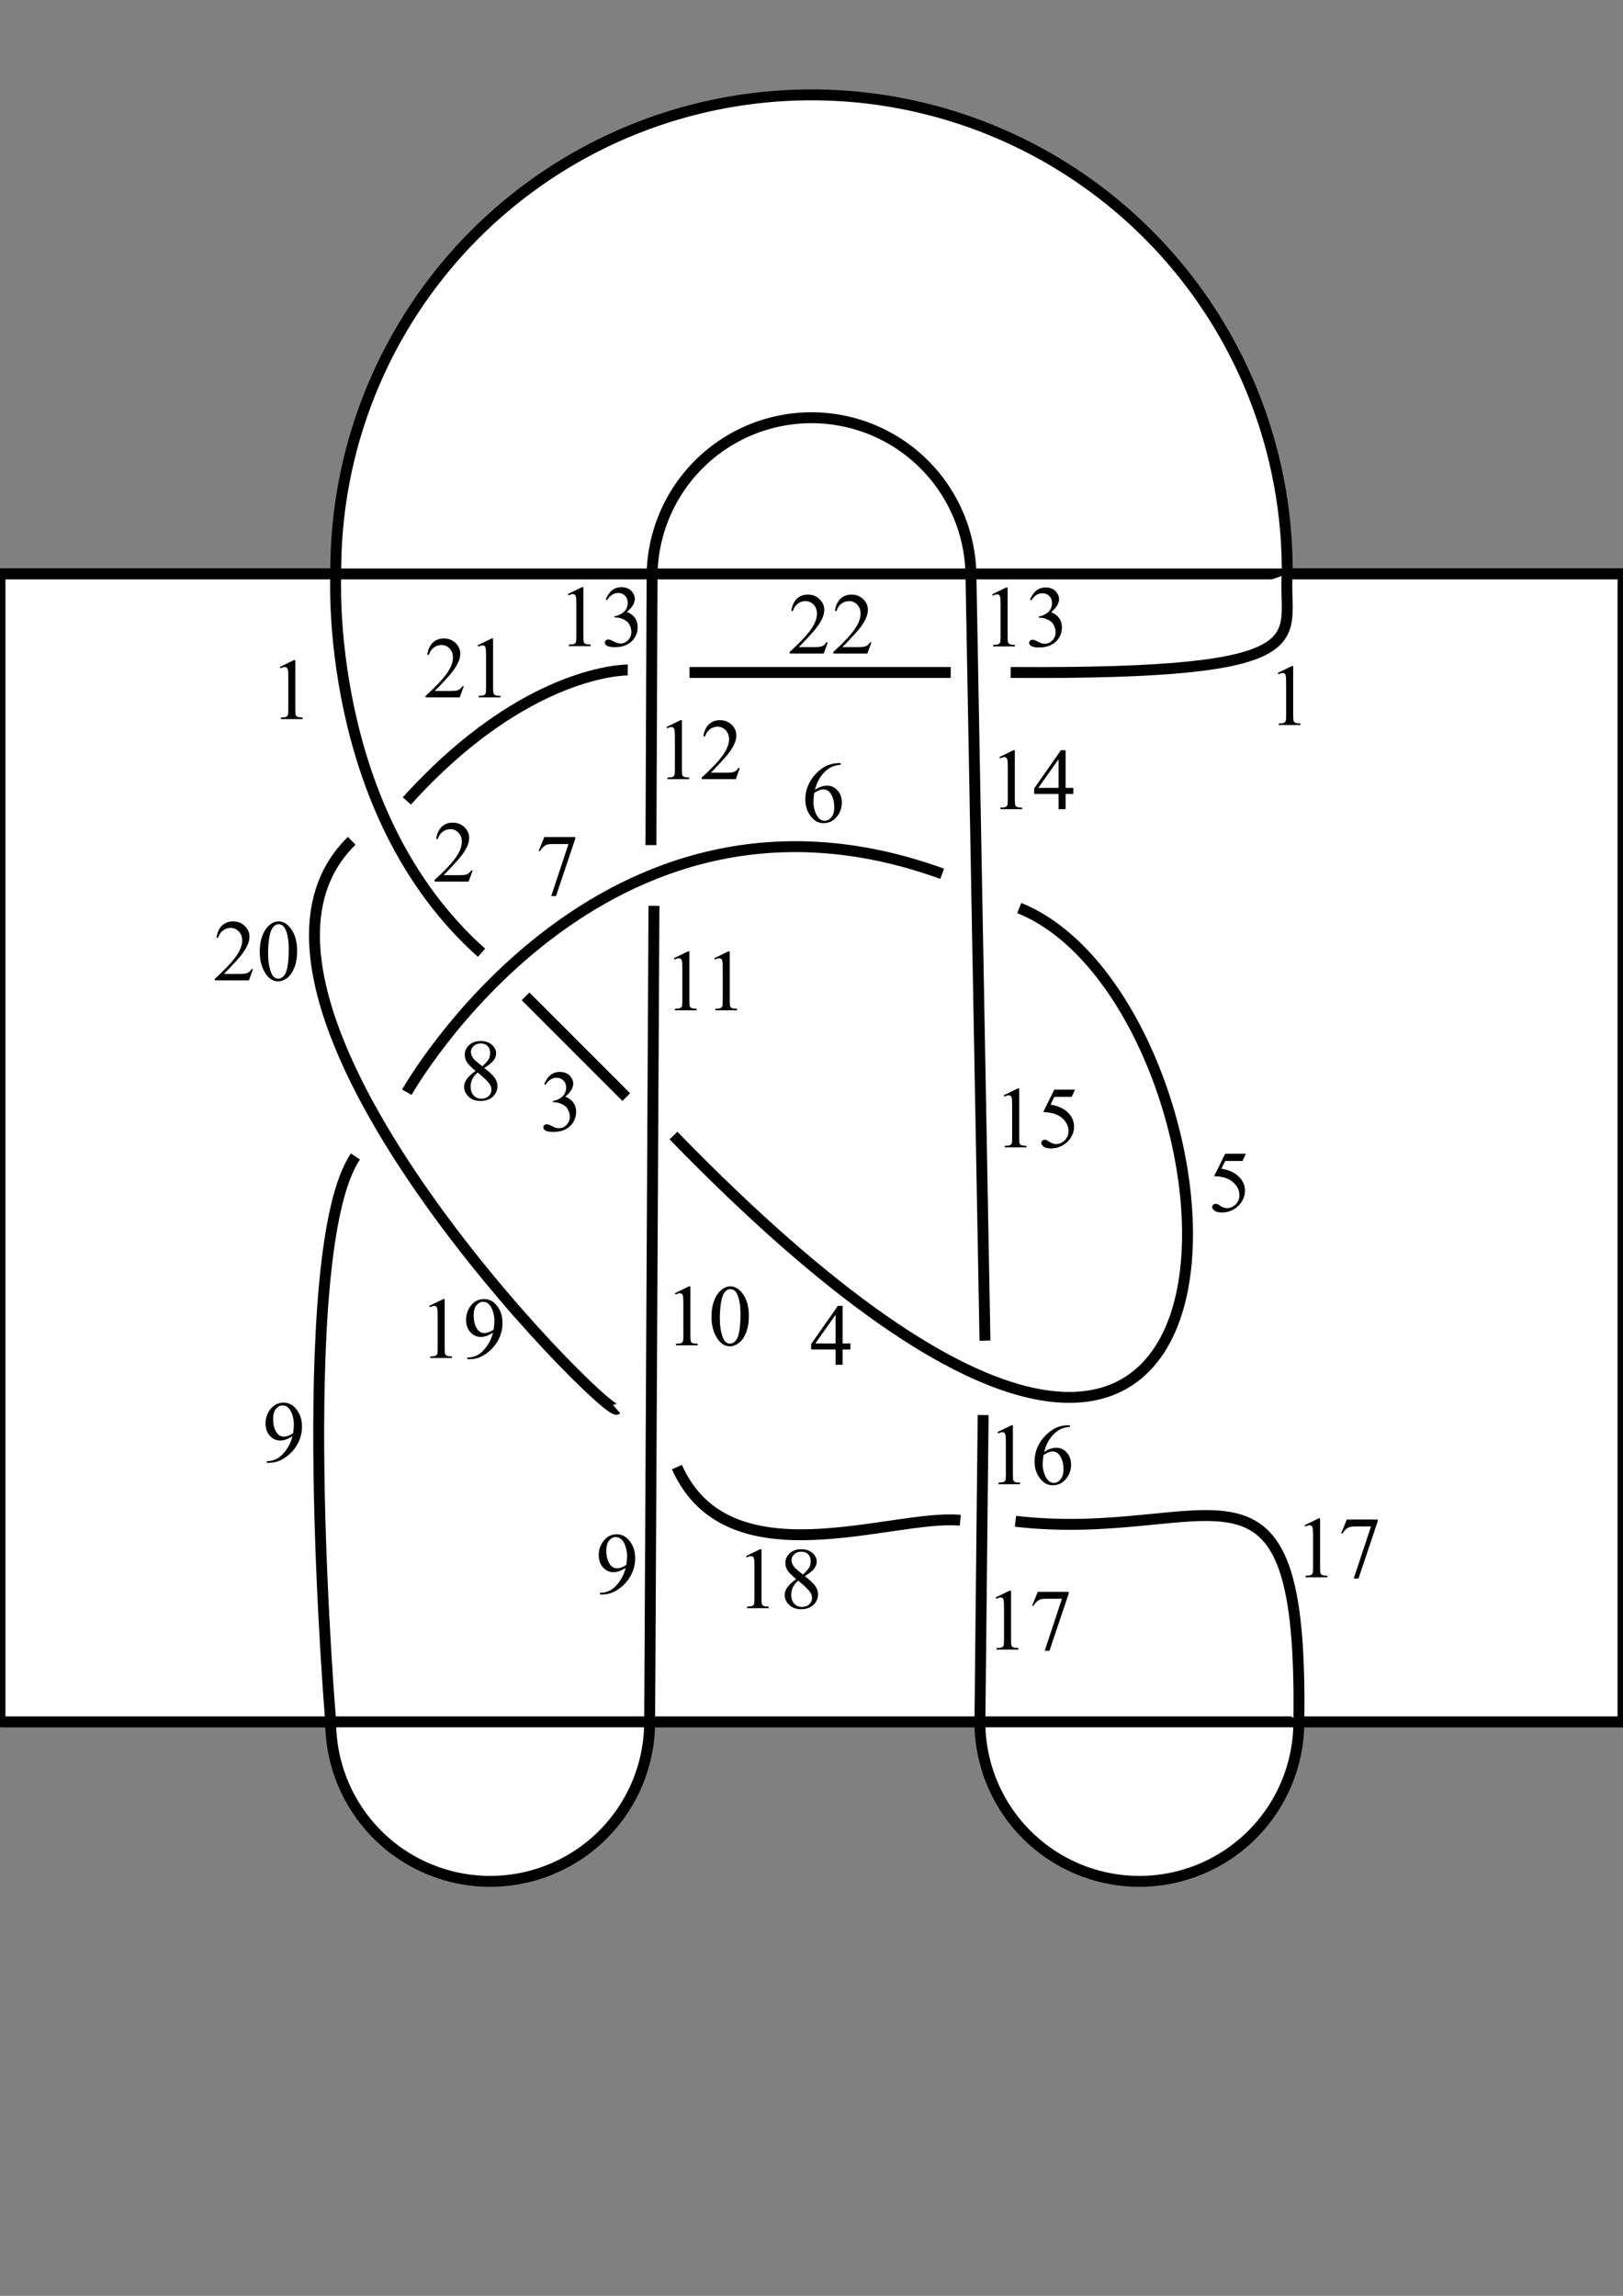<?xml version="1.0" encoding="UTF-8" standalone="no"?>
<!-- Created with Inkscape (http://www.inkscape.org/) -->

<svg
   xmlns:dc="http://purl.org/dc/elements/1.1/"
   xmlns:cc="http://creativecommons.org/ns#"
   xmlns:rdf="http://www.w3.org/1999/02/22-rdf-syntax-ns#"
   xmlns:svg="http://www.w3.org/2000/svg"
   xmlns="http://www.w3.org/2000/svg"
   xmlns:sodipodi="http://sodipodi.sourceforge.net/DTD/sodipodi-0.dtd"
   xmlns:inkscape="http://www.inkscape.org/namespaces/inkscape"
   width="210mm"
   height="297mm"
   viewBox="0 0 744.094 1052.362"
   id="svg2"
   version="1.1"
   inkscape:version="0.91 r13725"
   sodipodi:docname="example.svg">
  <rect x="0" y="0" width="744.094" height="1052.362" fill="#808080" stroke="none"/>
  <defs
     id="defs4" />
  <sodipodi:namedview
     id="base"
     pagecolor="#ffffff"
     bordercolor="#666666"
     borderopacity="1.0"
     inkscape:pageopacity="0.0"
     inkscape:pageshadow="2"
     inkscape:zoom="0.50933034"
     inkscape:cx="372.04724"
     inkscape:cy="526.1811"
     inkscape:document-units="px"
     inkscape:current-layer="layer1"
     showgrid="false"
     inkscape:snap-page="true"
     inkscape:snap-text-baseline="true"
     inkscape:snap-others="true"
     inkscape:snap-bbox="true"
     inkscape:bbox-paths="true"
     inkscape:bbox-nodes="true"
     inkscape:snap-bbox-edge-midpoints="true"
     inkscape:snap-bbox-midpoints="true"
     inkscape:object-paths="true"
     inkscape:object-nodes="true"
     inkscape:snap-midpoints="true"
     inkscape:snap-center="true"
     inkscape:snap-object-midpoints="true"
     inkscape:snap-smooth-nodes="true"
     inkscape:snap-intersection-paths="true"
     inkscape:window-width="1366"
     inkscape:window-height="705"
     inkscape:window-x="-8"
     inkscape:window-y="-8"
     inkscape:window-maximized="1"
     showguides="true"
     inkscape:snap-to-guides="true"
     inkscape:snap-grids="true"
     inkscape:snap-nodes="true"
     inkscape:snap-global="true" />
  <g
     inkscape:label="Layer 1"
     inkscape:groupmode="layer"
     id="layer1">
    <path
       style="fill:none;fill-rule:evenodd;stroke:#000000;stroke-width:5;stroke-linecap:butt;stroke-linejoin:miter;stroke-miterlimit:4;stroke-dasharray:none;stroke-opacity:1"
       d="m 0,263.091 148.819,0 148.819,0 148.819,0 148.819,0 148.819,0"
       id="path4379"
       inkscape:connector-curvature="0"
       sodipodi:nodetypes="cccccc" />
    <path
       style="fill:none;fill-rule:evenodd;stroke:#000000;stroke-width:5;stroke-linecap:butt;stroke-linejoin:miter;stroke-opacity:1;stroke-miterlimit:4;stroke-dasharray:none"
       d="m 0,263.091 0,526.181"
       id="path4383"
       inkscape:connector-curvature="0" />
    <path
       style="fill:none;fill-rule:evenodd;stroke:#000000;stroke-width:5;stroke-linecap:butt;stroke-linejoin:miter;stroke-miterlimit:4;stroke-dasharray:none;stroke-opacity:1"
       d="m 744.094,789.272 0,-526.181"
       id="path4385"
       inkscape:connector-curvature="0"
       sodipodi:nodetypes="cc" />
    <path
       style="fill:none;fill-rule:evenodd;stroke:#000000;stroke-width:5;stroke-linecap:butt;stroke-linejoin:miter;stroke-miterlimit:4;stroke-dasharray:none;stroke-opacity:1"
       d="m 1.5,789.272 148.819,0 148.819,0 148.819,0 148.819,0 148.819,0"
       id="path4379-3"
       inkscape:connector-curvature="0"
       sodipodi:nodetypes="cccccc" />
    <path
       style="opacity:1;fill:#ffffff;fill-opacity:1;stroke:#000000;stroke-width:5;stroke-linecap:butt;stroke-linejoin:miter;stroke-miterlimit:4;stroke-dasharray:none;stroke-opacity:1"
       d="M 590.15,261.591 A 218.103,218.102 0 0 1 372.047,479.693 218.103,218.102 0 0 1 153.944,261.591 218.103,218.102 0 0 1 372.047,43.488 218.103,218.102 0 0 1 590.15,261.591 Z"
       id="path4479-8" />
    <path
       style="opacity:1;fill:#ffffff;fill-opacity:1;stroke:#000000;stroke-width:5;stroke-linecap:butt;stroke-linejoin:miter;stroke-miterlimit:4;stroke-dasharray:none;stroke-opacity:1"
       d="m 445.155,264.591 a 73.108,73.108 0 0 1 -73.108,73.108 73.108,73.108 0 0 1 -73.108,-73.108 73.108,73.108 0 0 1 73.108,-73.108 73.108,73.108 0 0 1 73.108,73.108 z"
       id="path4479" />
    <path
       style="opacity:1;fill:#ffffff;fill-opacity:1;stroke:#000000;stroke-width:5;stroke-linecap:butt;stroke-linejoin:miter;stroke-miterlimit:4;stroke-dasharray:none;stroke-opacity:1"
       d="m 297.837,789.272 a 73.108,73.108 0 0 1 -73.108,73.108 73.108,73.108 0 0 1 -73.108,-73.108 73.108,73.108 0 0 1 73.108,-73.108 73.108,73.108 0 0 1 73.108,73.108 z"
       id="path4479-5" />
    <path
       style="opacity:1;fill:#ffffff;fill-opacity:1;stroke:#000000;stroke-width:5;stroke-linecap:butt;stroke-linejoin:miter;stroke-miterlimit:4;stroke-dasharray:none;stroke-opacity:1"
       d="m 595.474,789.272 a 73.108,73.108 0 0 1 -73.108,73.108 73.108,73.108 0 0 1 -73.108,-73.108 73.108,73.108 0 0 1 73.108,-73.108 73.108,73.108 0 0 1 73.108,73.108 z"
       id="path4479-1" />
    <path
       style="opacity:1;fill:#ffffff;fill-opacity:1;stroke:#000000;stroke-width:5;stroke-linecap:butt;stroke-linejoin:miter;stroke-miterlimit:4;stroke-dasharray:none;stroke-opacity:1"
       d="m 0,263.091 744.094,0 0,526.181 -744.094,0 z"
       id="rect4481" />
    <path
       style="fill:none;fill-rule:evenodd;stroke:#000000;stroke-width:5;stroke-linecap:butt;stroke-linejoin:miter;stroke-miterlimit:4;stroke-dasharray:none;stroke-opacity:1"
       d="m 298.96,263.09 -0.525,124.297"
       id="path4199"
       inkscape:connector-curvature="0"
       sodipodi:nodetypes="cc" />
    <path
       style="opacity:1;fill:#ffffff;fill-opacity:1;stroke:#000000;stroke-width:5;stroke-linecap:butt;stroke-linejoin:miter;stroke-miterlimit:4;stroke-dasharray:none;stroke-opacity:1"
       d="m 153.954,263.091 c 0,0 -5.832,108.85 66.813,173.641"
       id="path4155"
       inkscape:connector-curvature="0"
       sodipodi:nodetypes="cc" />
    <g
       style="font-style:normal;font-variant:normal;font-weight:normal;font-stretch:normal;font-size:40px;line-height:100%;font-family:'Times New Roman';-inkscape-font-specification:'Times New Roman, Normal';text-align:start;letter-spacing:0px;word-spacing:0px;writing-mode:lr-tb;text-anchor:start;fill:#000000;fill-opacity:1;stroke:none;stroke-width:5;stroke-linecap:butt;stroke-linejoin:miter;stroke-miterlimit:4;stroke-dasharray:none;stroke-opacity:1"
       id="text3365-7">
      <path
         d="m 128.294,305.73 6.445,-3.145 0.645,0 0,22.363 q 0,2.227 0.176,2.773 0.195,0.547 0.781,0.84 0.586,0.293 2.383,0.332 l 0,0.723 -9.961,0 0,-0.723 q 1.875,-0.039 2.422,-0.312 0.547,-0.293 0.762,-0.762 0.215,-0.488 0.215,-2.871 l 0,-14.297 q 0,-2.891 -0.195,-3.711 -0.137,-0.625 -0.508,-0.918 -0.352,-0.293 -0.859,-0.293 -0.723,0 -2.012,0.605 l -0.293,-0.605 z"
         style=""
         id="path4235" />
    </g>
    <g
       style="font-style:normal;font-variant:normal;font-weight:normal;font-stretch:normal;font-size:40px;line-height:100%;font-family:'Times New Roman';-inkscape-font-specification:'Times New Roman, Normal';text-align:start;letter-spacing:0px;word-spacing:0px;writing-mode:lr-tb;text-anchor:start;fill:#000000;fill-opacity:1;stroke:none;stroke-width:5;stroke-linecap:butt;stroke-linejoin:miter;stroke-miterlimit:4;stroke-dasharray:none;stroke-opacity:1"
       id="text3365-9">
      <path
         d="m 216.7,399.017 -1.855,5.098 -15.625,0 0,-0.723 q 6.895,-6.289 9.707,-10.273 2.812,-3.984 2.812,-7.285 0,-2.52 -1.543,-4.141 -1.543,-1.621 -3.691,-1.621 -1.953,0 -3.516,1.152 -1.543,1.133 -2.285,3.34 l -0.723,0 q 0.488,-3.613 2.5,-5.547 2.031,-1.934 5.059,-1.934 3.223,0 5.371,2.07 2.168,2.07 2.168,4.883 0,2.012 -0.938,4.023 -1.445,3.164 -4.688,6.699 -4.863,5.312 -6.074,6.406 l 6.914,0 q 2.109,0 2.949,-0.156 0.859,-0.156 1.543,-0.625 0.684,-0.488 1.191,-1.367 l 0.723,0 z"
         style=""
         id="path4238" />
    </g>
    <path
       style="opacity:1;fill:#ffffff;fill-opacity:1;stroke:#000000;stroke-width:5;stroke-linecap:butt;stroke-linejoin:miter;stroke-miterlimit:4;stroke-dasharray:none;stroke-opacity:1"
       d="m 590.145,263.09 c -2.216,29.557 19.624,46.108 -126.787,45.157"
       id="path4169"
       inkscape:connector-curvature="0"
       sodipodi:nodetypes="cc" />
    <g
       style="font-style:normal;font-variant:normal;font-weight:normal;font-stretch:normal;font-size:40px;line-height:100%;font-family:'Times New Roman';-inkscape-font-specification:'Times New Roman, Normal';text-align:start;letter-spacing:0px;word-spacing:0px;writing-mode:lr-tb;text-anchor:start;fill:#000000;fill-opacity:1;stroke:none;stroke-width:5;stroke-linecap:butt;stroke-linejoin:miter;stroke-miterlimit:4;stroke-dasharray:none;stroke-opacity:1"
       id="text3365-5">
      <path
         d="m 249.476,496.948 q 1.133,-2.676 2.852,-4.121 1.738,-1.465 4.316,-1.465 3.184,0 4.883,2.07 1.289,1.543 1.289,3.301 0,2.891 -3.633,5.977 2.441,0.957 3.691,2.734 1.25,1.777 1.25,4.18 0,3.438 -2.188,5.957 -2.852,3.281 -8.262,3.281 -2.676,0 -3.652,-0.664 -0.957,-0.664 -0.957,-1.426 0,-0.566 0.449,-0.996 0.469,-0.43 1.113,-0.43 0.488,0 0.996,0.156 0.332,0.098 1.504,0.723 1.172,0.605 1.621,0.723 0.723,0.215 1.543,0.215 1.992,0 3.457,-1.543 1.484,-1.543 1.484,-3.652 0,-1.543 -0.684,-3.008 -0.508,-1.094 -1.113,-1.66 -0.84,-0.781 -2.305,-1.406 -1.465,-0.645 -2.988,-0.645 l -0.625,0 0,-0.586 q 1.543,-0.195 3.086,-1.113 1.562,-0.918 2.266,-2.207 0.703,-1.289 0.703,-2.832 0,-2.012 -1.27,-3.242 -1.25,-1.25 -3.125,-1.25 -3.027,0 -5.059,3.242 l -0.645,-0.312 z"
         style=""
         id="path4241" />
    </g>
    <path
       style="opacity:1;fill:#ffffff;fill-opacity:1;stroke:#000000;stroke-width:5;stroke-linecap:butt;stroke-linejoin:miter;stroke-miterlimit:4;stroke-dasharray:none;stroke-opacity:1"
       d="m 435.87,308.248 c -119.765,0 -119.765,0 -119.765,0"
       id="path4171"
       inkscape:connector-curvature="0" />
    <g
       style="font-style:normal;font-variant:normal;font-weight:normal;font-stretch:normal;font-size:40px;line-height:100%;font-family:'Times New Roman';-inkscape-font-specification:'Times New Roman, Normal';text-align:start;letter-spacing:0px;word-spacing:0px;writing-mode:lr-tb;text-anchor:start;fill:#000000;fill-opacity:1;stroke:none;stroke-width:5;stroke-linecap:butt;stroke-linejoin:miter;stroke-miterlimit:4;stroke-dasharray:none;stroke-opacity:1"
       id="text3365-72">
      <path
         d="m 376.006,551.455 0,2.773 -3.555,0 0,6.992 -3.223,0 0,-6.992 -11.211,0 0,-2.5 12.285,-17.539 2.148,0 0,17.266 3.555,0 z m -6.777,0 0,-13.145 -9.297,13.145 9.297,0 z"
         style=""
         id="path4244" />
    </g>
    <path
       style="opacity:1;fill:#ffffff;fill-opacity:1;stroke:#000000;stroke-width:5;stroke-linecap:butt;stroke-linejoin:miter;stroke-miterlimit:4;stroke-dasharray:none;stroke-opacity:1"
       d="m 287.809,307.122 c 0,0 -46.312,-0.837 -101.286,60.027"
       id="path4173"
       inkscape:connector-curvature="0"
       sodipodi:nodetypes="cc" />
    <g
       style="font-style:normal;font-variant:normal;font-weight:normal;font-stretch:normal;font-size:40px;line-height:100%;font-family:'Times New Roman';-inkscape-font-specification:'Times New Roman, Normal';text-align:start;letter-spacing:0px;word-spacing:0px;writing-mode:lr-tb;text-anchor:start;fill:#000000;fill-opacity:1;stroke:none;stroke-width:5;stroke-linecap:butt;stroke-linejoin:miter;stroke-miterlimit:4;stroke-dasharray:none;stroke-opacity:1"
       id="text3365-90">
      <path
         d="m 571.202,528.846 -1.523,3.32 -7.969,0 -1.738,3.555 q 5.176,0.762 8.203,3.848 2.598,2.656 2.598,6.25 0,2.09 -0.859,3.867 -0.84,1.777 -2.129,3.027 -1.289,1.25 -2.871,2.012 -2.246,1.074 -4.609,1.074 -2.383,0 -3.477,-0.801 -1.074,-0.82 -1.074,-1.797 0,-0.547 0.449,-0.957 0.449,-0.43 1.133,-0.43 0.508,0 0.879,0.156 0.391,0.156 1.309,0.801 1.465,1.016 2.969,1.016 2.285,0 4.004,-1.719 1.738,-1.738 1.738,-4.219 0,-2.402 -1.543,-4.473 -1.543,-2.09 -4.258,-3.223 -2.129,-0.879 -5.801,-1.016 l 5.078,-10.293 9.492,0 z"
         style=""
         id="path4247" />
    </g>
    <path
       style="opacity:1;fill:#ffffff;fill-opacity:1;stroke:#000000;stroke-width:5;stroke-linecap:butt;stroke-linejoin:miter;stroke-miterlimit:4;stroke-dasharray:none;stroke-opacity:1"
       d="M 308.767,520.517 C 604.083,824.453 577.934,460.713 467.284,416.233"
       id="path4204"
       inkscape:connector-curvature="0"
       sodipodi:nodetypes="cc" />
    <g
       style="font-style:normal;font-variant:normal;font-weight:normal;font-stretch:normal;font-size:40px;line-height:100%;font-family:'Times New Roman';-inkscape-font-specification:'Times New Roman, Normal';text-align:start;letter-spacing:0px;word-spacing:0px;writing-mode:lr-tb;text-anchor:start;fill:#000000;fill-opacity:1;stroke:none;stroke-width:5;stroke-linecap:butt;stroke-linejoin:miter;stroke-miterlimit:4;stroke-dasharray:none;stroke-opacity:1"
       id="text3365-6">
      <path
         d="m 385.433,349.816 0,0.723 q -2.578,0.254 -4.219,1.035 -1.621,0.762 -3.223,2.344 -1.582,1.582 -2.637,3.535 -1.035,1.934 -1.738,4.609 2.812,-1.934 5.645,-1.934 2.715,0 4.707,2.188 1.992,2.188 1.992,5.625 0,3.32 -2.012,6.055 -2.422,3.32 -6.406,3.32 -2.715,0 -4.609,-1.797 -3.711,-3.496 -3.711,-9.062 0,-3.555 1.426,-6.758 1.426,-3.203 4.062,-5.684 2.656,-2.48 5.078,-3.34 2.422,-0.859 4.512,-0.859 l 1.133,0 z m -12.148,13.672 q -0.352,2.637 -0.352,4.258 0,1.875 0.684,4.082 0.703,2.188 2.07,3.477 0.996,0.918 2.422,0.918 1.699,0 3.027,-1.602 1.348,-1.602 1.348,-4.57 0,-3.34 -1.328,-5.781 -1.328,-2.441 -3.77,-2.441 -0.742,0 -1.602,0.312 -0.84,0.312 -2.5,1.348 z"
         style=""
         id="path4250" />
    </g>
    <path
       style="opacity:1;fill:#ffffff;fill-opacity:1;stroke:#000000;stroke-width:5;stroke-linecap:butt;stroke-linejoin:miter;stroke-miterlimit:4;stroke-dasharray:none;stroke-opacity:1"
       d="m 299.821,415.231 -1.981,374.04"
       id="path4177"
       inkscape:connector-curvature="0"
       sodipodi:nodetypes="cc" />
    <g
       style="font-style:normal;font-variant:normal;font-weight:normal;font-stretch:normal;font-size:40px;line-height:100%;font-family:'Times New Roman';-inkscape-font-specification:'Times New Roman, Normal';text-align:start;letter-spacing:0px;word-spacing:0px;writing-mode:lr-tb;text-anchor:start;fill:#000000;fill-opacity:1;stroke:none;stroke-width:5;stroke-linecap:butt;stroke-linejoin:miter;stroke-miterlimit:4;stroke-dasharray:none;stroke-opacity:1"
       id="text3365-53">
      <path
         d="m 249.541,383.704 14.199,0 0,0.742 -8.828,26.289 -2.188,0 7.91,-23.848 -7.285,0 q -2.207,0 -3.145,0.527 -1.641,0.898 -2.637,2.773 l -0.566,-0.215 2.539,-6.27 z"
         style=""
         id="path4253" />
    </g>
    <path
       style="opacity:1;fill:#ffffff;fill-opacity:1;stroke:#000000;stroke-width:5;stroke-linecap:butt;stroke-linejoin:miter;stroke-miterlimit:4;stroke-dasharray:none;stroke-opacity:1"
       d="M 282.728,645.946 C 278.202,649.97 87.101,457.859 161.25,385.405"
       id="path4181"
       inkscape:connector-curvature="0"
       sodipodi:nodetypes="cc" />
    <g
       style="font-style:normal;font-variant:normal;font-weight:normal;font-stretch:normal;font-size:40px;line-height:100%;font-family:'Times New Roman';-inkscape-font-specification:'Times New Roman, Normal';text-align:start;letter-spacing:0px;word-spacing:0px;writing-mode:lr-tb;text-anchor:start;fill:#000000;fill-opacity:1;stroke:none;stroke-width:5;stroke-linecap:butt;stroke-linejoin:miter;stroke-miterlimit:4;stroke-dasharray:none;stroke-opacity:1"
       id="text3365-8">
      <path
         d="m 218.036,490.87 q -3.145,-2.578 -4.062,-4.141 -0.898,-1.562 -0.898,-3.242 0,-2.578 1.992,-4.434 1.992,-1.875 5.293,-1.875 3.203,0 5.156,1.738 1.953,1.738 1.953,3.965 0,1.484 -1.055,3.027 -1.055,1.543 -4.395,3.633 3.438,2.656 4.551,4.18 1.484,1.992 1.484,4.199 0,2.793 -2.129,4.785 -2.129,1.973 -5.586,1.973 -3.77,0 -5.879,-2.363 -1.68,-1.895 -1.68,-4.141 0,-1.758 1.172,-3.477 1.191,-1.738 4.082,-3.828 z m 3.066,-2.09 q 2.344,-2.109 2.969,-3.32 0.625,-1.23 0.625,-2.773 0,-2.051 -1.152,-3.203 -1.152,-1.172 -3.145,-1.172 -1.992,0 -3.242,1.152 -1.25,1.152 -1.25,2.695 0,1.016 0.508,2.031 0.527,1.016 1.484,1.934 l 3.203,2.656 z m -2.148,2.832 q -1.621,1.367 -2.402,2.988 -0.781,1.602 -0.781,3.477 0,2.52 1.367,4.043 1.387,1.504 3.516,1.504 2.109,0 3.379,-1.191 1.27,-1.191 1.27,-2.891 0,-1.406 -0.742,-2.52 -1.387,-2.07 -5.605,-5.41 z"
         style=""
         id="path4256" />
    </g>
    <path
       style="opacity:1;fill:#ffffff;fill-opacity:1;stroke:#000000;stroke-width:5;stroke-linecap:butt;stroke-linejoin:miter;stroke-miterlimit:4;stroke-dasharray:none;stroke-opacity:1"
       d="m 465.57,697.339 c 90.124,10.425 131.863,-45.158 129.909,91.933"
       id="path4185"
       inkscape:connector-curvature="0"
       sodipodi:nodetypes="cc" />
    <g
       style="font-style:normal;font-variant:normal;font-weight:normal;font-stretch:normal;font-size:40px;line-height:100%;font-family:'Times New Roman';-inkscape-font-specification:'Times New Roman, Normal';text-align:start;letter-spacing:0px;word-spacing:0px;writing-mode:lr-tb;text-anchor:start;fill:#000000;fill-opacity:1;stroke:none;stroke-width:5;stroke-linecap:butt;stroke-linejoin:miter;stroke-miterlimit:4;stroke-dasharray:none;stroke-opacity:1"
       id="text3365-2">
      <path
         d="m 275.041,730.873 0,-0.723 q 2.539,-0.039 4.727,-1.172 2.188,-1.152 4.219,-4.004 2.051,-2.852 2.852,-6.27 -3.066,1.973 -5.547,1.973 -2.793,0 -4.785,-2.148 -1.992,-2.168 -1.992,-5.742 0,-3.477 1.992,-6.191 2.402,-3.301 6.27,-3.301 3.262,0 5.586,2.695 2.852,3.34 2.852,8.242 0,4.414 -2.168,8.242 -2.168,3.809 -6.035,6.328 -3.145,2.07 -6.855,2.07 l -1.113,0 z m 12.109,-13.613 q 0.352,-2.539 0.352,-4.062 0,-1.895 -0.645,-4.082 -0.645,-2.207 -1.836,-3.379 -1.172,-1.172 -2.676,-1.172 -1.738,0 -3.047,1.562 -1.309,1.562 -1.309,4.648 0,4.121 1.738,6.445 1.27,1.68 3.125,1.68 0.898,0 2.129,-0.43 1.23,-0.43 2.168,-1.211 z"
         style=""
         id="path4259" />
    </g>
    <path
       style="opacity:1;fill:#ffffff;fill-opacity:1;stroke:#000000;stroke-width:5;stroke-linecap:butt;stroke-linejoin:miter;stroke-miterlimit:4;stroke-dasharray:none;stroke-opacity:1"
       d="m 151.624,789.272 c 0,0 -18.111,-215.97 11.339,-259.164"
       id="path4193"
       inkscape:connector-curvature="0" />
    <g
       style="font-style:normal;font-variant:normal;font-weight:normal;font-stretch:normal;font-size:40px;line-height:100%;font-family:'Times New Roman';-inkscape-font-specification:'Times New Roman, Normal';text-align:start;letter-spacing:0px;word-spacing:0px;writing-mode:lr-tb;text-anchor:start;fill:#000000;fill-opacity:1;stroke:none;stroke-width:5;stroke-linecap:butt;stroke-linejoin:miter;stroke-miterlimit:4;stroke-dasharray:none;stroke-opacity:1"
       id="text3365-92">
      <path
         d="m 309.436,592.784 6.445,-3.145 0.645,0 0,22.363 q 0,2.227 0.176,2.773 0.195,0.547 0.781,0.84 0.586,0.293 2.383,0.332 l 0,0.723 -9.961,0 0,-0.723 q 1.875,-0.039 2.422,-0.312 0.547,-0.293 0.762,-0.762 0.215,-0.488 0.215,-2.871 l 0,-14.297 q 0,-2.891 -0.195,-3.711 -0.137,-0.625 -0.508,-0.918 -0.352,-0.293 -0.859,-0.293 -0.723,0 -2.012,0.605 l -0.293,-0.605 z"
         style=""
         id="path4262" />
      <path
         d="m 326.194,603.585 q 0,-4.531 1.367,-7.793 1.367,-3.281 3.633,-4.883 1.758,-1.27 3.633,-1.27 3.047,0 5.469,3.105 3.027,3.848 3.027,10.43 0,4.609 -1.328,7.832 -1.328,3.223 -3.398,4.688 -2.051,1.445 -3.965,1.445 -3.789,0 -6.309,-4.473 -2.129,-3.77 -2.129,-9.082 z m 3.828,0.488 q 0,5.469 1.348,8.926 1.113,2.91 3.32,2.91 1.055,0 2.188,-0.938 1.133,-0.957 1.719,-3.184 0.898,-3.359 0.898,-9.473 0,-4.531 -0.938,-7.559 -0.703,-2.246 -1.816,-3.184 -0.801,-0.645 -1.934,-0.645 -1.328,0 -2.363,1.191 -1.406,1.621 -1.914,5.098 -0.508,3.477 -0.508,6.855 z"
         style=""
         id="path4264" />
    </g>
    <path
       style="opacity:1;fill:#ffffff;fill-opacity:1;stroke:#000000;stroke-width:5;stroke-linecap:butt;stroke-linejoin:miter;stroke-miterlimit:4;stroke-dasharray:none;stroke-opacity:1"
       d="m 449.262,789.272 1.478,-140.632"
       id="path4195"
       inkscape:connector-curvature="0"
       sodipodi:nodetypes="cc" />
    <g
       style="font-style:normal;font-variant:normal;font-weight:normal;font-stretch:normal;font-size:40px;line-height:100%;font-family:'Times New Roman';-inkscape-font-specification:'Times New Roman, Normal';text-align:start;letter-spacing:0px;word-spacing:0px;writing-mode:lr-tb;text-anchor:start;fill:#000000;fill-opacity:1;stroke:none;stroke-width:5;stroke-linecap:butt;stroke-linejoin:miter;stroke-miterlimit:4;stroke-dasharray:none;stroke-opacity:1"
       id="text3365-73">
      <path
         d="m 308.96,439.239 6.445,-3.145 0.645,0 0,22.363 q 0,2.227 0.176,2.773 0.195,0.547 0.781,0.84 0.586,0.293 2.383,0.332 l 0,0.723 -9.961,0 0,-0.723 q 1.875,-0.039 2.422,-0.312 0.547,-0.293 0.762,-0.762 0.215,-0.488 0.215,-2.871 l 0,-14.297 q 0,-2.891 -0.195,-3.711 -0.137,-0.625 -0.508,-0.918 -0.352,-0.293 -0.859,-0.293 -0.723,0 -2.012,0.605 l -0.293,-0.605 z"
         style=""
         id="path4267" />
      <path
         d="m 327.475,439.239 6.445,-3.145 0.645,0 0,22.363 q 0,2.227 0.176,2.773 0.195,0.547 0.781,0.84 0.586,0.293 2.383,0.332 l 0,0.723 -9.961,0 0,-0.723 q 1.875,-0.039 2.422,-0.312 0.547,-0.293 0.762,-0.762 0.215,-0.488 0.215,-2.871 l 0,-14.297 q 0,-2.891 -0.195,-3.711 -0.137,-0.625 -0.508,-0.918 -0.352,-0.293 -0.859,-0.293 -0.723,0 -2.012,0.605 l -0.293,-0.605 z"
         style=""
         id="path4269" />
    </g>
    <path
       style="opacity:1;fill:#ffffff;fill-opacity:1;stroke:#000000;stroke-width:5;stroke-linecap:butt;stroke-linejoin:miter;stroke-miterlimit:4;stroke-dasharray:none;stroke-opacity:1"
       d="m 445.139,263.091 6.439,351.442"
       id="path4200"
       inkscape:connector-curvature="0"
       sodipodi:nodetypes="cc" />
    <g
       style="font-style:normal;font-variant:normal;font-weight:normal;font-stretch:normal;font-size:40px;line-height:100%;font-family:'Times New Roman';-inkscape-font-specification:'Times New Roman, Normal';text-align:start;letter-spacing:0px;word-spacing:0px;writing-mode:lr-tb;text-anchor:start;fill:#000000;fill-opacity:1;stroke:none;stroke-width:5;stroke-linecap:butt;stroke-linejoin:miter;stroke-miterlimit:4;stroke-dasharray:none;stroke-opacity:1"
       id="text3365-0">
      <path
         d="m 305.546,333.254 6.445,-3.145 0.645,0 0,22.363 q 0,2.227 0.176,2.773 0.195,0.547 0.781,0.84 0.586,0.293 2.383,0.332 l 0,0.723 -9.961,0 0,-0.723 q 1.875,-0.039 2.422,-0.312 0.547,-0.293 0.762,-0.762 0.215,-0.488 0.215,-2.871 l 0,-14.297 q 0,-2.891 -0.195,-3.711 -0.137,-0.625 -0.508,-0.918 -0.352,-0.293 -0.859,-0.293 -0.723,0 -2.012,0.605 l -0.293,-0.605 z"
         style=""
         id="path4272" />
      <path
         d="m 339.198,352.043 -1.855,5.098 -15.625,0 0,-0.723 q 6.895,-6.289 9.707,-10.273 2.812,-3.984 2.812,-7.285 0,-2.52 -1.543,-4.141 -1.543,-1.621 -3.691,-1.621 -1.953,0 -3.516,1.152 -1.543,1.133 -2.285,3.34 l -0.723,0 q 0.488,-3.613 2.5,-5.547 2.031,-1.934 5.059,-1.934 3.223,0 5.371,2.07 2.168,2.07 2.168,4.883 0,2.012 -0.938,4.023 -1.445,3.164 -4.688,6.699 -4.863,5.312 -6.074,6.406 l 6.914,0 q 2.109,0 2.949,-0.156 0.859,-0.156 1.543,-0.625 0.684,-0.488 1.191,-1.367 l 0.723,0 z"
         style=""
         id="path4274" />
    </g>
    <path
       style="fill:none;fill-rule:evenodd;stroke:#000000;stroke-width:5;stroke-linecap:butt;stroke-linejoin:miter;stroke-miterlimit:4;stroke-dasharray:none;stroke-opacity:1"
       d="m 186.523,500.657 c 0,0 88.371,-157.069 245.42,-100.131"
       id="path4201"
       inkscape:connector-curvature="0"
       sodipodi:nodetypes="cc" />
    <g
       style="font-style:normal;font-variant:normal;font-weight:normal;font-stretch:normal;font-size:40px;line-height:100%;font-family:'Times New Roman';-inkscape-font-specification:'Times New Roman, Normal';text-align:start;letter-spacing:0px;word-spacing:0px;writing-mode:lr-tb;text-anchor:start;fill:#000000;fill-opacity:1;stroke:none;stroke-width:5;stroke-linecap:butt;stroke-linejoin:miter;stroke-miterlimit:4;stroke-dasharray:none;stroke-opacity:1"
       id="text3365-70">
      <path
         d="m 454.871,272.426 6.445,-3.145 0.645,0 0,22.363 q 0,2.227 0.176,2.773 0.195,0.547 0.781,0.84 0.586,0.293 2.383,0.332 l 0,0.723 -9.961,0 0,-0.723 q 1.875,-0.039 2.422,-0.312 0.547,-0.293 0.762,-0.762 0.215,-0.488 0.215,-2.871 l 0,-14.297 q 0,-2.891 -0.195,-3.711 -0.137,-0.625 -0.508,-0.918 -0.352,-0.293 -0.859,-0.293 -0.723,0 -2.012,0.605 l -0.293,-0.605 z"
         style=""
         id="path4277" />
      <path
         d="m 472.215,274.868 q 1.133,-2.676 2.852,-4.121 1.738,-1.465 4.316,-1.465 3.184,0 4.883,2.07 1.289,1.543 1.289,3.301 0,2.891 -3.633,5.977 2.441,0.957 3.691,2.734 1.25,1.777 1.25,4.18 0,3.438 -2.188,5.957 -2.852,3.281 -8.262,3.281 -2.676,0 -3.652,-0.664 -0.957,-0.664 -0.957,-1.426 0,-0.566 0.449,-0.996 0.469,-0.43 1.113,-0.43 0.488,0 0.996,0.156 0.332,0.098 1.504,0.723 1.172,0.605 1.621,0.723 0.723,0.215 1.543,0.215 1.992,0 3.457,-1.543 1.484,-1.543 1.484,-3.652 0,-1.543 -0.684,-3.008 -0.508,-1.094 -1.113,-1.66 -0.84,-0.781 -2.305,-1.406 -1.465,-0.645 -2.988,-0.645 l -0.625,0 0,-0.586 q 1.543,-0.195 3.086,-1.113 1.562,-0.918 2.266,-2.207 0.703,-1.289 0.703,-2.832 0,-2.012 -1.27,-3.242 -1.25,-1.25 -3.125,-1.25 -3.027,0 -5.059,3.242 l -0.645,-0.312 z"
         style=""
         id="path4279" />
    </g>
    <path
       style="opacity:1;fill:#ffffff;fill-opacity:1;stroke:#000000;stroke-width:5;stroke-linecap:butt;stroke-linejoin:miter;stroke-miterlimit:4;stroke-dasharray:none;stroke-opacity:1"
       d="m 240.96,456.726 46.164,46.17"
       id="path4175-9"
       inkscape:connector-curvature="0"
       sodipodi:nodetypes="cc" />
    <g
       style="font-style:normal;font-variant:normal;font-weight:normal;font-stretch:normal;font-size:40px;line-height:100%;font-family:'Times New Roman';-inkscape-font-specification:'Times New Roman, Normal';text-align:start;letter-spacing:0px;word-spacing:0px;writing-mode:lr-tb;text-anchor:start;fill:#000000;fill-opacity:1;stroke:none;stroke-width:5;stroke-linecap:butt;stroke-linejoin:miter;stroke-miterlimit:4;stroke-dasharray:none;stroke-opacity:1"
       id="text3365-4">
      <path
         d="m 458.175,347.034 6.445,-3.145 0.645,0 0,22.363 q 0,2.227 0.176,2.773 0.195,0.547 0.781,0.84 0.586,0.293 2.383,0.332 l 0,0.723 -9.961,0 0,-0.723 q 1.875,-0.039 2.422,-0.312 0.547,-0.293 0.762,-0.762 0.215,-0.488 0.215,-2.871 l 0,-14.297 q 0,-2.891 -0.195,-3.711 -0.137,-0.625 -0.508,-0.918 -0.352,-0.293 -0.859,-0.293 -0.723,0 -2.012,0.605 l -0.293,-0.605 z"
         style=""
         id="path4282" />
      <path
         d="m 492.101,361.155 0,2.773 -3.555,0 0,6.992 -3.223,0 0,-6.992 -11.211,0 0,-2.5 12.285,-17.539 2.148,0 0,17.266 3.555,0 z m -6.777,0 0,-13.145 -9.297,13.145 9.297,0 z"
         style=""
         id="path4284" />
    </g>
    <path
       style="opacity:1;fill:#ffffff;fill-opacity:1;stroke:#000000;stroke-width:5;stroke-linecap:butt;stroke-linejoin:miter;stroke-miterlimit:4;stroke-dasharray:none;stroke-opacity:1"
       d="m 310.344,672.489 c 23.559,52.957 98.539,21.398 129.909,24.375"
       id="path4185-5"
       inkscape:connector-curvature="0"
       sodipodi:nodetypes="cc" />
    <g
       style="font-style:normal;font-variant:normal;font-weight:normal;font-stretch:normal;font-size:40px;line-height:100%;font-family:'Times New Roman';-inkscape-font-specification:'Times New Roman, Normal';text-align:start;letter-spacing:0px;word-spacing:0px;writing-mode:lr-tb;text-anchor:start;fill:#000000;fill-opacity:1;stroke:none;stroke-width:5;stroke-linecap:butt;stroke-linejoin:miter;stroke-miterlimit:4;stroke-dasharray:none;stroke-opacity:1"
       id="text3365-77">
      <path
         d="m 460.175,502.066 6.445,-3.145 0.645,0 0,22.363 q 0,2.227 0.176,2.773 0.195,0.547 0.781,0.84 0.586,0.293 2.383,0.332 l 0,0.723 -9.961,0 0,-0.723 q 1.875,-0.039 2.422,-0.312 0.547,-0.293 0.762,-0.762 0.215,-0.488 0.215,-2.871 l 0,-14.297 q 0,-2.891 -0.195,-3.711 -0.137,-0.625 -0.508,-0.918 -0.352,-0.293 -0.859,-0.293 -0.723,0 -2.012,0.605 l -0.293,-0.605 z"
         style=""
         id="path4287" />
      <path
         d="m 492.851,499.469 -1.523,3.32 -7.969,0 -1.738,3.555 q 5.176,0.762 8.203,3.848 2.598,2.656 2.598,6.25 0,2.09 -0.859,3.867 -0.84,1.777 -2.129,3.027 -1.289,1.25 -2.871,2.012 -2.246,1.074 -4.609,1.074 -2.383,0 -3.477,-0.801 -1.074,-0.82 -1.074,-1.797 0,-0.547 0.449,-0.957 0.449,-0.43 1.133,-0.43 0.508,0 0.879,0.156 0.391,0.156 1.309,0.801 1.465,1.016 2.969,1.016 2.285,0 4.004,-1.719 1.738,-1.738 1.738,-4.219 0,-2.402 -1.543,-4.473 -1.543,-2.09 -4.258,-3.223 -2.129,-0.879 -5.801,-1.016 l 5.078,-10.293 9.492,0 z"
         style=""
         id="path4289" />
    </g>
    <g
       style="font-style:normal;font-variant:normal;font-weight:normal;font-stretch:normal;font-size:40px;line-height:100%;font-family:'Times New Roman';-inkscape-font-specification:'Times New Roman, Normal';text-align:start;letter-spacing:0px;word-spacing:0px;writing-mode:lr-tb;text-anchor:start;fill:#000000;fill-opacity:1;stroke:none;stroke-width:5;stroke-linecap:butt;stroke-linejoin:miter;stroke-miterlimit:4;stroke-dasharray:none;stroke-opacity:1"
       id="text3365-52">
      <path
         d="m 457.288,656.462 6.445,-3.145 0.645,0 0,22.363 q 0,2.227 0.176,2.773 0.195,0.547 0.781,0.84 0.586,0.293 2.383,0.332 l 0,0.723 -9.961,0 0,-0.723 q 1.875,-0.039 2.422,-0.312 0.547,-0.293 0.762,-0.762 0.215,-0.488 0.215,-2.871 l 0,-14.297 q 0,-2.891 -0.195,-3.711 -0.137,-0.625 -0.508,-0.918 -0.352,-0.293 -0.859,-0.293 -0.723,0 -2.012,0.605 l -0.293,-0.605 z"
         style=""
         id="path4292" />
      <path
         d="m 490.531,653.318 0,0.723 q -2.578,0.254 -4.219,1.035 -1.621,0.762 -3.223,2.344 -1.582,1.582 -2.637,3.535 -1.035,1.934 -1.738,4.609 2.812,-1.934 5.645,-1.934 2.715,0 4.707,2.188 1.992,2.188 1.992,5.625 0,3.32 -2.012,6.055 -2.422,3.32 -6.406,3.32 -2.715,0 -4.609,-1.797 -3.711,-3.496 -3.711,-9.062 0,-3.555 1.426,-6.758 1.426,-3.203 4.062,-5.684 2.656,-2.48 5.078,-3.34 2.422,-0.859 4.512,-0.859 l 1.133,0 z m -12.148,13.672 q -0.352,2.637 -0.352,4.258 0,1.875 0.684,4.082 0.703,2.188 2.07,3.477 0.996,0.918 2.422,0.918 1.699,0 3.027,-1.602 1.348,-1.602 1.348,-4.57 0,-3.34 -1.328,-5.781 -1.328,-2.441 -3.77,-2.441 -0.742,0 -1.602,0.312 -0.84,0.312 -2.5,1.348 z"
         style=""
         id="path4294" />
    </g>
    <g
       style="font-style:normal;font-variant:normal;font-weight:normal;font-stretch:normal;font-size:40px;line-height:100%;font-family:'Times New Roman';-inkscape-font-specification:'Times New Roman, Normal';text-align:start;letter-spacing:0px;word-spacing:0px;writing-mode:lr-tb;text-anchor:start;fill:#000000;fill-opacity:1;stroke:none;stroke-width:5;stroke-linecap:butt;stroke-linejoin:miter;stroke-miterlimit:4;stroke-dasharray:none;stroke-opacity:1"
       id="text3365-1">
      <path
         d="m 598.125,699.13 6.445,-3.145 0.645,0 0,22.363 q 0,2.227 0.176,2.773 0.195,0.547 0.781,0.84 0.586,0.293 2.383,0.332 l 0,0.723 -9.961,0 0,-0.723 q 1.875,-0.039 2.422,-0.312 0.547,-0.293 0.762,-0.762 0.215,-0.488 0.215,-2.871 l 0,-14.297 q 0,-2.891 -0.195,-3.711 -0.137,-0.625 -0.508,-0.918 -0.352,-0.293 -0.859,-0.293 -0.723,0 -2.012,0.605 l -0.293,-0.605 z"
         style=""
         id="path4297" />
      <path
         d="m 617.461,696.532 14.199,0 0,0.742 -8.828,26.289 -2.188,0 7.91,-23.848 -7.285,0 q -2.207,0 -3.145,0.527 -1.641,0.898 -2.637,2.773 l -0.566,-0.215 2.539,-6.27 z"
         style=""
         id="path4299" />
    </g>
    <g
       style="font-style:normal;font-variant:normal;font-weight:normal;font-stretch:normal;font-size:40px;line-height:100%;font-family:'Times New Roman';-inkscape-font-specification:'Times New Roman, Normal';text-align:start;letter-spacing:0px;word-spacing:0px;writing-mode:lr-tb;text-anchor:start;fill:#000000;fill-opacity:1;stroke:none;stroke-width:5;stroke-linecap:butt;stroke-linejoin:miter;stroke-miterlimit:4;stroke-dasharray:none;stroke-opacity:1"
       id="text3365-96">
      <path
         d="m 342.026,713.284 6.445,-3.145 0.645,0 0,22.363 q 0,2.227 0.176,2.773 0.195,0.547 0.781,0.84 0.586,0.293 2.383,0.332 l 0,0.723 -9.961,0 0,-0.723 q 1.875,-0.039 2.422,-0.312 0.547,-0.293 0.762,-0.762 0.215,-0.488 0.215,-2.871 l 0,-14.297 q 0,-2.891 -0.195,-3.711 -0.137,-0.625 -0.508,-0.918 -0.352,-0.293 -0.859,-0.293 -0.723,0 -2.012,0.605 l -0.293,-0.605 z"
         style=""
         id="path4302" />
      <path
         d="m 365.015,723.83 q -3.145,-2.578 -4.062,-4.141 -0.898,-1.562 -0.898,-3.242 0,-2.578 1.992,-4.434 1.992,-1.875 5.293,-1.875 3.203,0 5.156,1.738 1.953,1.738 1.953,3.965 0,1.484 -1.055,3.027 -1.055,1.543 -4.395,3.633 3.438,2.656 4.551,4.18 1.484,1.992 1.484,4.199 0,2.793 -2.129,4.785 -2.129,1.973 -5.586,1.973 -3.77,0 -5.879,-2.363 -1.68,-1.895 -1.68,-4.141 0,-1.758 1.172,-3.477 1.191,-1.738 4.082,-3.828 z m 3.066,-2.09 q 2.344,-2.109 2.969,-3.32 0.625,-1.23 0.625,-2.773 0,-2.051 -1.152,-3.203 -1.152,-1.172 -3.145,-1.172 -1.992,0 -3.242,1.152 -1.25,1.152 -1.25,2.695 0,1.016 0.508,2.031 0.527,1.016 1.484,1.934 l 3.203,2.656 z m -2.148,2.832 q -1.621,1.367 -2.402,2.988 -0.781,1.602 -0.781,3.477 0,2.52 1.367,4.043 1.387,1.504 3.516,1.504 2.109,0 3.379,-1.191 1.27,-1.191 1.27,-2.891 0,-1.406 -0.742,-2.52 -1.387,-2.07 -5.605,-5.41 z"
         style=""
         id="path4304" />
    </g>
    <g
       style="font-style:normal;font-variant:normal;font-weight:normal;font-stretch:normal;font-size:40px;line-height:100%;font-family:'Times New Roman';-inkscape-font-specification:'Times New Roman, Normal';text-align:start;letter-spacing:0px;word-spacing:0px;writing-mode:lr-tb;text-anchor:start;fill:#000000;fill-opacity:1;stroke:none;stroke-width:5;stroke-linecap:butt;stroke-linejoin:miter;stroke-miterlimit:4;stroke-dasharray:none;stroke-opacity:1"
       id="text3365-3">
      <path
         d="m 196.792,598.601 6.445,-3.145 0.645,0 0,22.363 q 0,2.227 0.176,2.773 0.195,0.547 0.781,0.84 0.586,0.293 2.383,0.332 l 0,0.723 -9.961,0 0,-0.723 q 1.875,-0.039 2.422,-0.312 0.547,-0.293 0.762,-0.762 0.215,-0.488 0.215,-2.871 l 0,-14.297 q 0,-2.891 -0.195,-3.711 -0.137,-0.625 -0.508,-0.918 -0.352,-0.293 -0.859,-0.293 -0.723,0 -2.012,0.605 l -0.293,-0.605 z"
         style=""
         id="path4307" />
      <path
         d="m 214.214,623.035 0,-0.723 q 2.539,-0.039 4.727,-1.172 2.188,-1.152 4.219,-4.004 2.051,-2.852 2.852,-6.27 -3.066,1.973 -5.547,1.973 -2.793,0 -4.785,-2.148 -1.992,-2.168 -1.992,-5.742 0,-3.477 1.992,-6.191 2.402,-3.301 6.27,-3.301 3.262,0 5.586,2.695 2.852,3.34 2.852,8.242 0,4.414 -2.168,8.242 -2.168,3.809 -6.035,6.328 -3.145,2.07 -6.855,2.07 l -1.113,0 z m 12.109,-13.613 q 0.352,-2.539 0.352,-4.062 0,-1.895 -0.645,-4.082 -0.645,-2.207 -1.836,-3.379 -1.172,-1.172 -2.676,-1.172 -1.738,0 -3.047,1.562 -1.309,1.562 -1.309,4.648 0,4.121 1.738,6.445 1.27,1.68 3.125,1.68 0.898,0 2.129,-0.43 1.23,-0.43 2.168,-1.211 z"
         style=""
         id="path4309" />
    </g>
    <g
       style="font-style:normal;font-variant:normal;font-weight:normal;font-stretch:normal;font-size:40px;line-height:100%;font-family:'Times New Roman';-inkscape-font-specification:'Times New Roman, Normal';text-align:start;letter-spacing:0px;word-spacing:0px;writing-mode:lr-tb;text-anchor:start;fill:#000000;fill-opacity:1;stroke:none;stroke-width:5;stroke-linecap:butt;stroke-linejoin:miter;stroke-miterlimit:4;stroke-dasharray:none;stroke-opacity:1"
       id="text3365-27">
      <path
         d="m 115.983,444.284 -1.855,5.098 -15.625,0 0,-0.723 q 6.895,-6.289 9.707,-10.273 2.812,-3.984 2.812,-7.285 0,-2.52 -1.543,-4.141 -1.543,-1.621 -3.691,-1.621 -1.953,0 -3.516,1.152 -1.543,1.133 -2.285,3.34 l -0.723,0 q 0.488,-3.613 2.5,-5.547 2.031,-1.934 5.059,-1.934 3.223,0 5.371,2.07 2.168,2.07 2.168,4.883 0,2.012 -0.938,4.023 -1.445,3.164 -4.688,6.699 -4.863,5.312 -6.074,6.406 l 6.914,0 q 2.109,0 2.949,-0.156 0.859,-0.156 1.543,-0.625 0.684,-0.488 1.191,-1.367 l 0.723,0 z"
         style=""
         id="path4312" />
      <path
         d="m 119.088,436.296 q 0,-4.531 1.367,-7.793 1.367,-3.281 3.633,-4.883 1.758,-1.27 3.633,-1.27 3.047,0 5.469,3.105 3.027,3.848 3.027,10.43 0,4.609 -1.328,7.832 -1.328,3.223 -3.398,4.688 -2.051,1.445 -3.965,1.445 -3.789,0 -6.309,-4.473 -2.129,-3.77 -2.129,-9.082 z m 3.828,0.488 q 0,5.469 1.348,8.926 1.113,2.91 3.32,2.91 1.055,0 2.188,-0.938 1.133,-0.957 1.719,-3.184 0.898,-3.359 0.898,-9.473 0,-4.531 -0.938,-7.559 -0.703,-2.246 -1.816,-3.184 -0.801,-0.645 -1.934,-0.645 -1.328,0 -2.363,1.191 -1.406,1.621 -1.914,5.098 -0.508,3.477 -0.508,6.855 z"
         style=""
         id="path4314" />
    </g>
    <g
       style="font-style:normal;font-variant:normal;font-weight:normal;font-stretch:normal;font-size:40px;line-height:100%;font-family:'Times New Roman';-inkscape-font-specification:'Times New Roman, Normal';text-align:start;letter-spacing:0px;word-spacing:0px;writing-mode:lr-tb;text-anchor:start;fill:#000000;fill-opacity:1;stroke:none;stroke-width:5;stroke-linecap:butt;stroke-linejoin:miter;stroke-miterlimit:4;stroke-dasharray:none;stroke-opacity:1"
       id="text3365-24">
      <path
         d="m 212.627,314.593 -1.855,5.098 -15.625,0 0,-0.723 q 6.895,-6.289 9.707,-10.273 2.812,-3.984 2.812,-7.285 0,-2.52 -1.543,-4.141 -1.543,-1.621 -3.691,-1.621 -1.953,0 -3.516,1.152 -1.543,1.133 -2.285,3.34 l -0.723,0 q 0.488,-3.613 2.5,-5.547 2.031,-1.934 5.059,-1.934 3.223,0 5.371,2.07 2.168,2.07 2.168,4.883 0,2.012 -0.938,4.023 -1.445,3.164 -4.688,6.699 -4.863,5.312 -6.074,6.406 l 6.914,0 q 2.109,0 2.949,-0.156 0.859,-0.156 1.543,-0.625 0.684,-0.488 1.191,-1.367 l 0.723,0 z"
         style=""
         id="path4317" />
      <path
         d="m 218.975,295.804 6.445,-3.145 0.645,0 0,22.363 q 0,2.227 0.176,2.773 0.195,0.547 0.781,0.84 0.586,0.293 2.383,0.332 l 0,0.723 -9.961,0 0,-0.723 q 1.875,-0.039 2.422,-0.312 0.547,-0.293 0.762,-0.762 0.215,-0.488 0.215,-2.871 l 0,-14.297 q 0,-2.891 -0.195,-3.711 -0.137,-0.625 -0.508,-0.918 -0.352,-0.293 -0.859,-0.293 -0.723,0 -2.012,0.605 l -0.293,-0.605 z"
         style=""
         id="path4319" />
    </g>
    <g
       style="font-style:normal;font-variant:normal;font-weight:normal;font-stretch:normal;font-size:40px;line-height:100%;font-family:'Times New Roman';-inkscape-font-specification:'Times New Roman, Normal';text-align:start;letter-spacing:0px;word-spacing:0px;writing-mode:lr-tb;text-anchor:start;fill:#000000;fill-opacity:1;stroke:none;stroke-width:5;stroke-linecap:butt;stroke-linejoin:miter;stroke-miterlimit:4;stroke-dasharray:none;stroke-opacity:1"
       id="text3365-01">
      <path
         d="m 379.513,294.483 -1.855,5.098 -15.625,0 0,-0.723 q 6.895,-6.289 9.707,-10.273 2.812,-3.984 2.812,-7.285 0,-2.52 -1.543,-4.141 -1.543,-1.621 -3.691,-1.621 -1.953,0 -3.516,1.152 -1.543,1.133 -2.285,3.34 l -0.723,0 q 0.488,-3.613 2.5,-5.547 2.031,-1.934 5.059,-1.934 3.223,0 5.371,2.07 2.168,2.07 2.168,4.883 0,2.012 -0.938,4.023 -1.445,3.164 -4.688,6.699 -4.863,5.312 -6.074,6.406 l 6.914,0 q 2.109,0 2.949,-0.156 0.859,-0.156 1.543,-0.625 0.684,-0.488 1.191,-1.367 l 0.723,0 z"
         style=""
         id="path4322" />
      <path
         d="m 399.513,294.483 -1.855,5.098 -15.625,0 0,-0.723 q 6.895,-6.289 9.707,-10.273 2.812,-3.984 2.812,-7.285 0,-2.52 -1.543,-4.141 -1.543,-1.621 -3.691,-1.621 -1.953,0 -3.516,1.152 -1.543,1.133 -2.285,3.34 l -0.723,0 q 0.488,-3.613 2.5,-5.547 2.031,-1.934 5.059,-1.934 3.223,0 5.371,2.07 2.168,2.07 2.168,4.883 0,2.012 -0.938,4.023 -1.445,3.164 -4.688,6.699 -4.863,5.312 -6.074,6.406 l 6.914,0 q 2.109,0 2.949,-0.156 0.859,-0.156 1.543,-0.625 0.684,-0.488 1.191,-1.367 l 0.723,0 z"
         style=""
         id="path4324" />
    </g>
    <g
       style="font-style:normal;font-variant:normal;font-weight:normal;font-stretch:normal;font-size:40px;line-height:100%;font-family:'Times New Roman';-inkscape-font-specification:'Times New Roman, Normal';text-align:start;letter-spacing:0px;word-spacing:0px;writing-mode:lr-tb;text-anchor:start;fill:#000000;fill-opacity:1;stroke:none;stroke-width:5;stroke-linecap:butt;stroke-linejoin:miter;stroke-miterlimit:4;stroke-dasharray:none;stroke-opacity:1"
       id="text3365-1-3">
      <path
         d="m 456.444,732.259 6.445,-3.145 0.645,0 0,22.363 q 0,2.227 0.176,2.773 0.195,0.547 0.781,0.84 0.586,0.293 2.383,0.332 l 0,0.723 -9.961,0 0,-0.723 q 1.875,-0.039 2.422,-0.312 0.547,-0.293 0.762,-0.762 0.215,-0.488 0.215,-2.871 l 0,-14.297 q 0,-2.891 -0.195,-3.711 -0.137,-0.625 -0.508,-0.918 -0.352,-0.293 -0.859,-0.293 -0.723,0 -2.012,0.605 l -0.293,-0.605 z"
         style=""
         id="path4327" />
      <path
         d="m 475.78,729.661 14.199,0 0,0.742 -8.828,26.289 -2.188,0 7.91,-23.848 -7.285,0 q -2.207,0 -3.145,0.527 -1.641,0.898 -2.637,2.773 l -0.566,-0.215 2.539,-6.27 z"
         style=""
         id="path4329" />
    </g>
    <g
       style="font-style:normal;font-variant:normal;font-weight:normal;font-stretch:normal;font-size:40px;line-height:100%;font-family:'Times New Roman';-inkscape-font-specification:'Times New Roman, Normal';text-align:start;letter-spacing:0px;word-spacing:0px;writing-mode:lr-tb;text-anchor:start;fill:#000000;fill-opacity:1;stroke:none;stroke-width:5;stroke-linecap:butt;stroke-linejoin:miter;stroke-miterlimit:4;stroke-dasharray:none;stroke-opacity:1"
       id="text3365-2-0">
      <path
         d="m 122.277,670.52 0,-0.723 q 2.539,-0.039 4.727,-1.172 2.188,-1.152 4.219,-4.004 2.051,-2.852 2.852,-6.27 -3.066,1.973 -5.547,1.973 -2.793,0 -4.785,-2.148 -1.992,-2.168 -1.992,-5.742 0,-3.477 1.992,-6.191 2.402,-3.301 6.27,-3.301 3.262,0 5.586,2.695 2.852,3.34 2.852,8.242 0,4.414 -2.168,8.242 -2.168,3.809 -6.035,6.328 -3.145,2.07 -6.855,2.07 l -1.113,0 z m 12.109,-13.613 q 0.352,-2.539 0.352,-4.062 0,-1.895 -0.645,-4.082 -0.645,-2.207 -1.836,-3.379 -1.172,-1.172 -2.676,-1.172 -1.738,0 -3.047,1.562 -1.309,1.562 -1.309,4.648 0,4.121 1.738,6.445 1.27,1.68 3.125,1.68 0.898,0 2.129,-0.43 1.23,-0.43 2.168,-1.211 z"
         style=""
         id="path4332" />
    </g>
    <g
       style="font-style:normal;font-variant:normal;font-weight:normal;font-stretch:normal;font-size:40px;line-height:100%;font-family:'Times New Roman';-inkscape-font-specification:'Times New Roman, Normal';text-align:start;letter-spacing:0px;word-spacing:0px;writing-mode:lr-tb;text-anchor:start;fill:#000000;fill-opacity:1;stroke:none;stroke-width:5;stroke-linecap:butt;stroke-linejoin:miter;stroke-miterlimit:4;stroke-dasharray:none;stroke-opacity:1"
       id="text3365-7-2">
      <path
         d="m 585.794,308.463 6.445,-3.145 0.645,0 0,22.363 q 0,2.227 0.176,2.773 0.195,0.547 0.781,0.84 0.586,0.293 2.383,0.332 l 0,0.723 -9.961,0 0,-0.723 q 1.875,-0.039 2.422,-0.312 0.547,-0.293 0.762,-0.762 0.215,-0.488 0.215,-2.871 l 0,-14.297 q 0,-2.891 -0.195,-3.711 -0.137,-0.625 -0.508,-0.918 -0.352,-0.293 -0.859,-0.293 -0.723,0 -2.012,0.605 l -0.293,-0.605 z"
         style=""
         id="path4335" />
    </g>
    <g
       style="font-style:normal;font-variant:normal;font-weight:normal;font-stretch:normal;font-size:40px;line-height:100%;font-family:'Times New Roman';-inkscape-font-specification:'Times New Roman, Normal';text-align:start;letter-spacing:0px;word-spacing:0px;writing-mode:lr-tb;text-anchor:start;fill:#000000;fill-opacity:1;stroke:none;stroke-width:5;stroke-linecap:butt;stroke-linejoin:miter;stroke-miterlimit:4;stroke-dasharray:none;stroke-opacity:1"
       id="text3365-70-5">
      <path
         d="m 260.362,272.302 6.445,-3.145 0.645,0 0,22.363 q 0,2.227 0.176,2.773 0.195,0.547 0.781,0.84 0.586,0.293 2.383,0.332 l 0,0.723 -9.961,0 0,-0.723 q 1.875,-0.039 2.422,-0.312 0.547,-0.293 0.762,-0.762 0.215,-0.488 0.215,-2.871 l 0,-14.297 q 0,-2.891 -0.195,-3.711 -0.137,-0.625 -0.508,-0.918 -0.352,-0.293 -0.859,-0.293 -0.723,0 -2.012,0.605 l -0.293,-0.605 z"
         style=""
         id="path4338" />
      <path
         d="m 277.705,274.743 q 1.133,-2.676 2.852,-4.121 1.738,-1.465 4.316,-1.465 3.184,0 4.883,2.07 1.289,1.543 1.289,3.301 0,2.891 -3.633,5.977 2.441,0.957 3.691,2.734 1.25,1.777 1.25,4.18 0,3.438 -2.188,5.957 -2.852,3.281 -8.262,3.281 -2.676,0 -3.652,-0.664 -0.957,-0.664 -0.957,-1.426 0,-0.566 0.449,-0.996 0.469,-0.43 1.113,-0.43 0.488,0 0.996,0.156 0.332,0.098 1.504,0.723 1.172,0.605 1.621,0.723 0.723,0.215 1.543,0.215 1.992,0 3.457,-1.543 1.484,-1.543 1.484,-3.652 0,-1.543 -0.684,-3.008 -0.508,-1.094 -1.113,-1.66 -0.84,-0.781 -2.305,-1.406 -1.465,-0.645 -2.988,-0.645 l -0.625,0 0,-0.586 q 1.543,-0.195 3.086,-1.113 1.562,-0.918 2.266,-2.207 0.703,-1.289 0.703,-2.832 0,-2.012 -1.27,-3.242 -1.25,-1.25 -3.125,-1.25 -3.027,0 -5.059,3.242 l -0.645,-0.312 z"
         style=""
         id="path4340" />
    </g>
    <g
       style="font-style:normal;font-variant:normal;font-weight:normal;font-stretch:normal;font-size:40px;line-height:100%;font-family:'Times New Roman';-inkscape-font-specification:'Times New Roman, Normal';text-align:start;letter-spacing:0px;word-spacing:0px;writing-mode:lr-tb;text-anchor:start;fill:#000000;fill-opacity:1;stroke:none;stroke-width:5;stroke-linecap:butt;stroke-linejoin:miter;stroke-miterlimit:4;stroke-dasharray:none;stroke-opacity:1"
       id="text3365-90-8">
      <path
         d="m 389.867,615.811 0,2.773 -3.555,0 0,6.992 -3.223,0 0,-6.992 -11.211,0 0,-2.5 12.285,-17.539 2.148,0 0,17.266 3.555,0 z m -6.777,0 0,-13.145 -9.297,13.145 9.297,0 z"
         style=""
         id="path4343" />
    </g>
  </g>
</svg>
